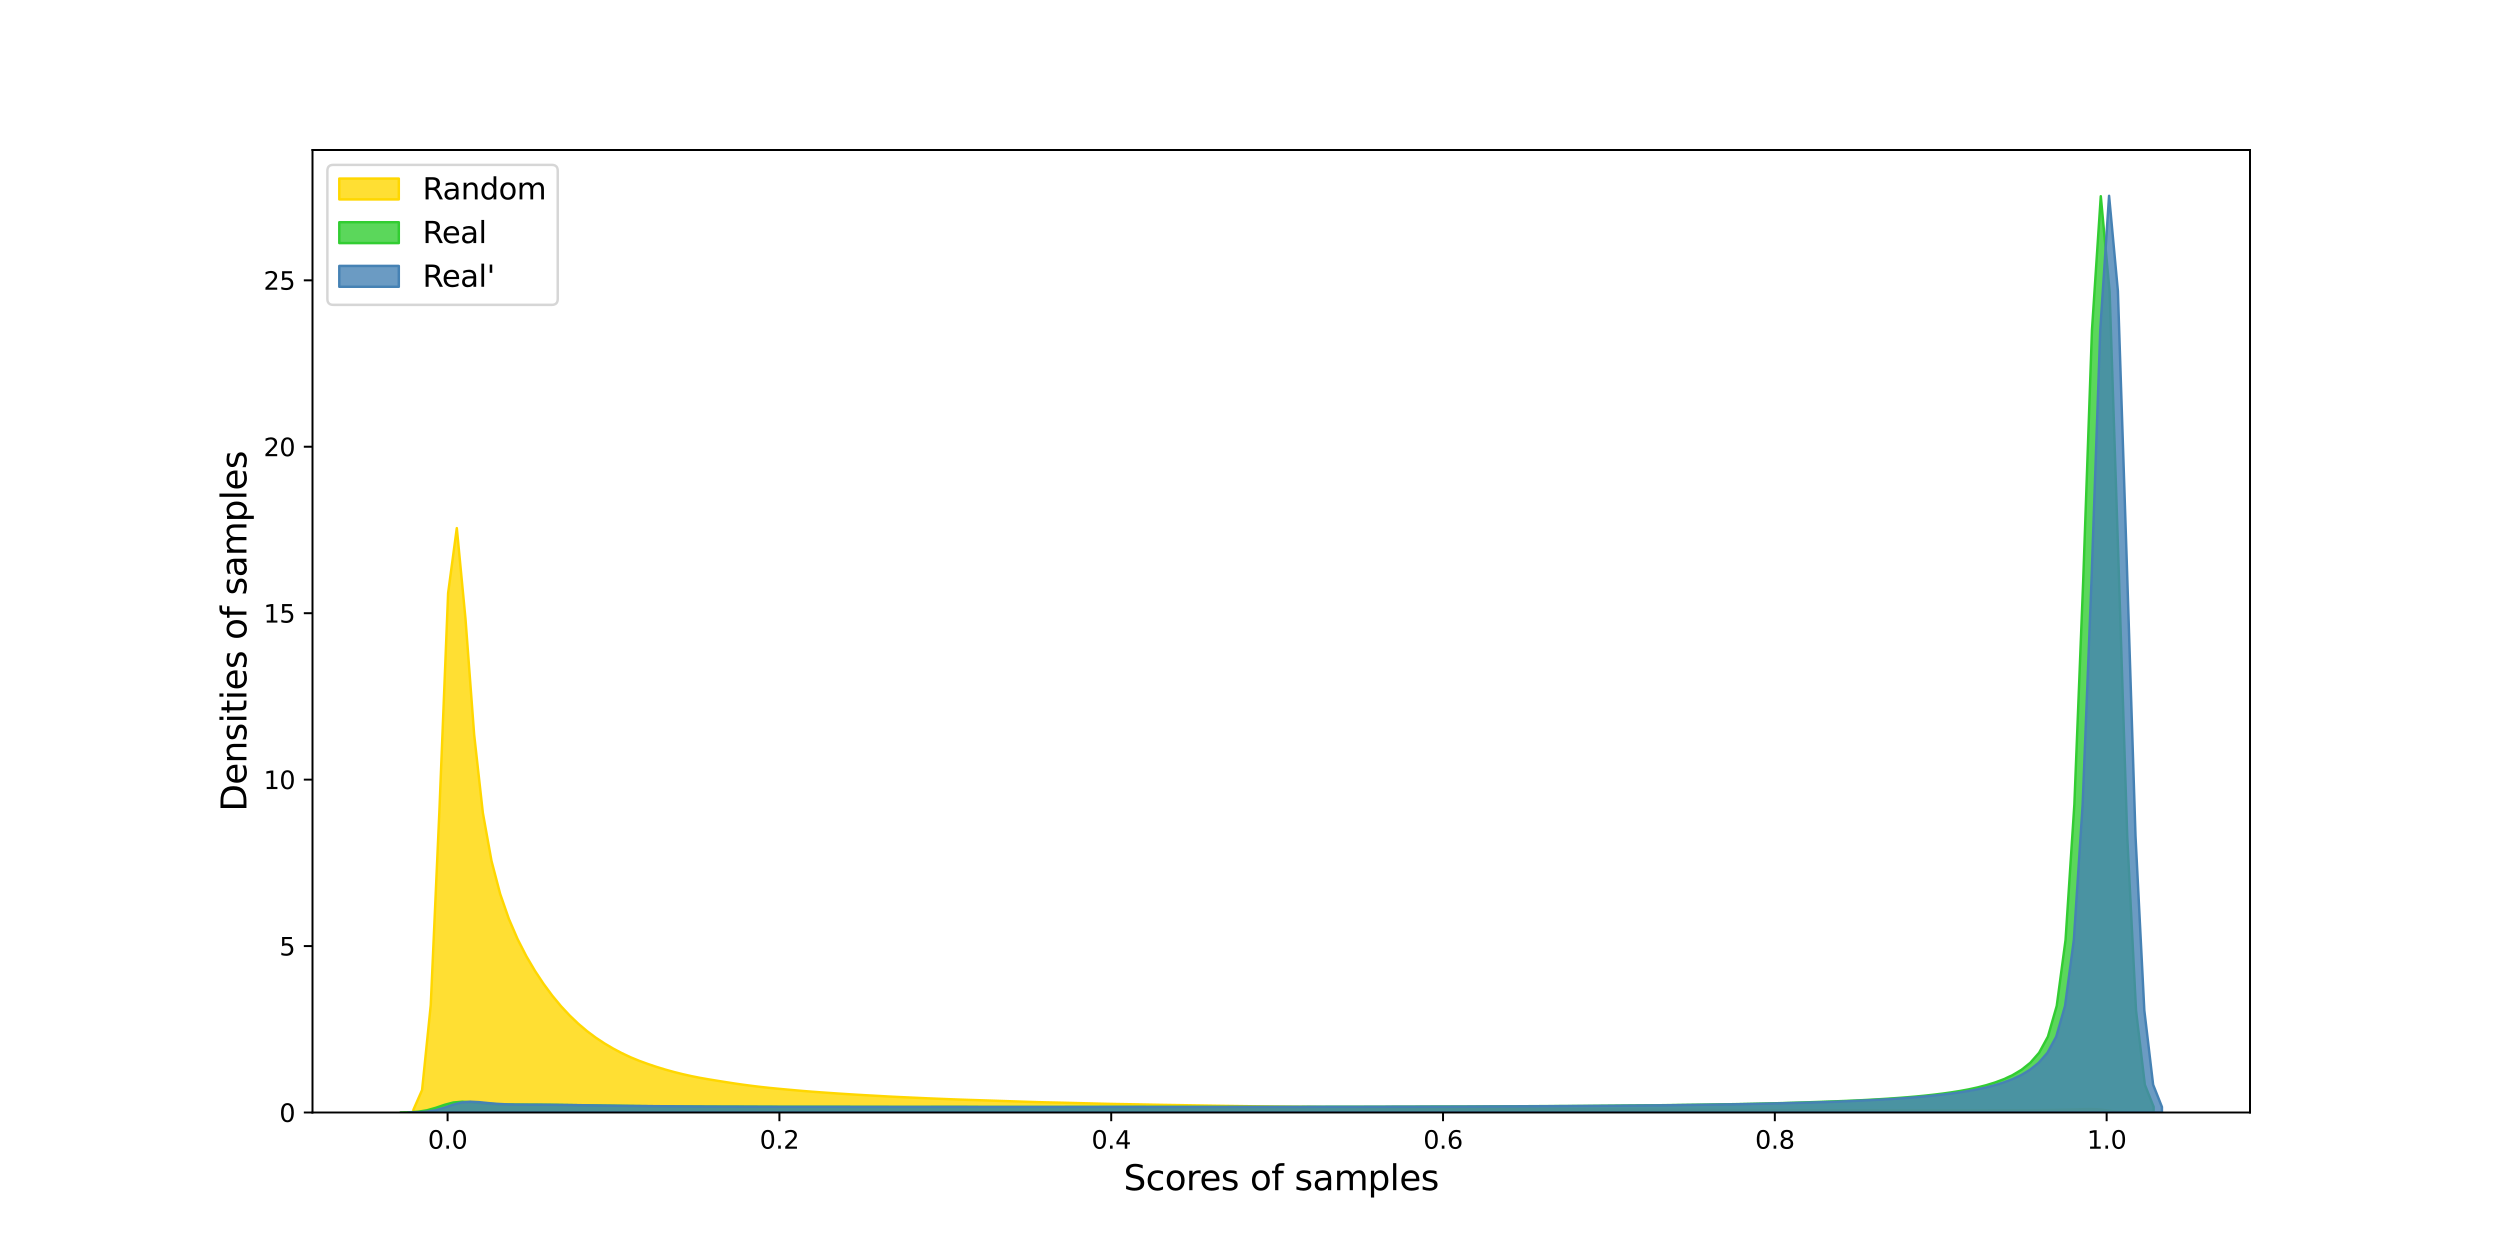 <?xml version="1.0" encoding="utf-8" standalone="no"?>
<!DOCTYPE svg PUBLIC "-//W3C//DTD SVG 1.1//EN"
  "http://www.w3.org/Graphics/SVG/1.1/DTD/svg11.dtd">
<svg xmlns:xlink="http://www.w3.org/1999/xlink" width="1008pt" height="504pt" viewBox="0 0 1008 504" xmlns="http://www.w3.org/2000/svg" version="1.1">
 <defs>
  <style type="text/css">*{stroke-linejoin: round; stroke-linecap: butt}</style>
 </defs>
 <g id="figure_1">
  <g id="patch_1">
   <path d="M 0 504 
L 1008 504 
L 1008 0 
L 0 0 
z
" style="fill: #ffffff"/>
  </g>
  <g id="axes_1">
   <g id="patch_2">
    <path d="M 126 448.56 
L 907.2 448.56 
L 907.2 60.48 
L 126 60.48 
z
" style="fill: #ffffff"/>
   </g>
   <g id="PolyCollection_1">
    <defs>
     <path id="mc12eb95b9c" d="M 166.685 -56.532 
L 166.685 -55.44 
L 170.185 -55.44 
L 173.684 -55.44 
L 177.184 -55.44 
L 180.683 -55.44 
L 184.183 -55.44 
L 187.683 -55.44 
L 191.182 -55.44 
L 194.682 -55.44 
L 198.181 -55.44 
L 201.681 -55.44 
L 205.181 -55.44 
L 208.68 -55.44 
L 212.18 -55.44 
L 215.679 -55.44 
L 219.179 -55.44 
L 222.679 -55.44 
L 226.178 -55.44 
L 229.678 -55.44 
L 233.177 -55.44 
L 236.677 -55.44 
L 240.177 -55.44 
L 243.676 -55.44 
L 247.176 -55.44 
L 250.675 -55.44 
L 254.175 -55.44 
L 257.674 -55.44 
L 261.174 -55.44 
L 264.674 -55.44 
L 268.173 -55.44 
L 271.673 -55.44 
L 275.172 -55.44 
L 278.672 -55.44 
L 282.172 -55.44 
L 285.671 -55.44 
L 289.171 -55.44 
L 292.67 -55.44 
L 296.17 -55.44 
L 299.67 -55.44 
L 303.169 -55.44 
L 306.669 -55.44 
L 310.168 -55.44 
L 313.668 -55.44 
L 317.168 -55.44 
L 320.667 -55.44 
L 324.167 -55.44 
L 327.666 -55.44 
L 331.166 -55.44 
L 334.665 -55.44 
L 338.165 -55.44 
L 341.665 -55.44 
L 345.164 -55.44 
L 348.664 -55.44 
L 352.163 -55.44 
L 355.663 -55.44 
L 359.163 -55.44 
L 362.662 -55.44 
L 366.162 -55.44 
L 369.661 -55.44 
L 373.161 -55.44 
L 376.661 -55.44 
L 380.16 -55.44 
L 383.66 -55.44 
L 387.159 -55.44 
L 390.659 -55.44 
L 394.159 -55.44 
L 397.658 -55.44 
L 401.158 -55.44 
L 404.657 -55.44 
L 408.157 -55.44 
L 411.656 -55.44 
L 415.156 -55.44 
L 418.656 -55.44 
L 422.155 -55.44 
L 425.655 -55.44 
L 429.154 -55.44 
L 432.654 -55.44 
L 436.154 -55.44 
L 439.653 -55.44 
L 443.153 -55.44 
L 446.652 -55.44 
L 450.152 -55.44 
L 453.652 -55.44 
L 457.151 -55.44 
L 460.651 -55.44 
L 464.15 -55.44 
L 467.65 -55.44 
L 471.15 -55.44 
L 474.649 -55.44 
L 478.149 -55.44 
L 481.648 -55.44 
L 485.148 -55.44 
L 488.647 -55.44 
L 492.147 -55.44 
L 495.647 -55.44 
L 499.146 -55.44 
L 502.646 -55.44 
L 506.145 -55.44 
L 509.645 -55.44 
L 513.145 -55.44 
L 516.644 -55.44 
L 520.144 -55.44 
L 523.643 -55.44 
L 527.143 -55.44 
L 530.643 -55.44 
L 534.142 -55.44 
L 537.642 -55.44 
L 541.141 -55.44 
L 544.641 -55.44 
L 548.141 -55.44 
L 551.64 -55.44 
L 555.14 -55.44 
L 558.639 -55.44 
L 562.139 -55.44 
L 565.638 -55.44 
L 569.138 -55.44 
L 572.638 -55.44 
L 576.137 -55.44 
L 579.637 -55.44 
L 583.136 -55.44 
L 586.636 -55.44 
L 590.136 -55.44 
L 593.635 -55.44 
L 597.135 -55.44 
L 600.634 -55.44 
L 604.134 -55.44 
L 607.634 -55.44 
L 611.133 -55.44 
L 614.633 -55.44 
L 618.132 -55.44 
L 621.632 -55.44 
L 625.132 -55.44 
L 628.631 -55.44 
L 632.131 -55.44 
L 635.63 -55.44 
L 639.13 -55.44 
L 642.629 -55.44 
L 646.129 -55.44 
L 649.629 -55.44 
L 653.128 -55.44 
L 656.628 -55.44 
L 660.127 -55.44 
L 663.627 -55.44 
L 667.127 -55.44 
L 670.626 -55.44 
L 674.126 -55.44 
L 677.625 -55.44 
L 681.125 -55.44 
L 684.625 -55.44 
L 688.124 -55.44 
L 691.624 -55.44 
L 695.123 -55.44 
L 698.623 -55.44 
L 702.123 -55.44 
L 705.622 -55.44 
L 709.122 -55.44 
L 712.621 -55.44 
L 716.121 -55.44 
L 719.62 -55.44 
L 723.12 -55.44 
L 726.62 -55.44 
L 730.119 -55.44 
L 733.619 -55.44 
L 737.118 -55.44 
L 740.618 -55.44 
L 744.118 -55.44 
L 747.617 -55.44 
L 751.117 -55.44 
L 754.616 -55.44 
L 758.116 -55.44 
L 761.616 -55.44 
L 765.115 -55.44 
L 768.615 -55.44 
L 772.114 -55.44 
L 775.614 -55.44 
L 779.114 -55.44 
L 782.613 -55.44 
L 786.113 -55.44 
L 789.612 -55.44 
L 793.112 -55.44 
L 796.611 -55.44 
L 800.111 -55.44 
L 803.611 -55.44 
L 807.11 -55.44 
L 810.61 -55.44 
L 814.109 -55.44 
L 817.609 -55.44 
L 821.109 -55.44 
L 824.608 -55.44 
L 828.108 -55.44 
L 831.607 -55.44 
L 835.107 -55.44 
L 838.607 -55.44 
L 842.106 -55.44 
L 845.606 -55.44 
L 849.105 -55.44 
L 852.605 -55.44 
L 856.105 -55.44 
L 859.604 -55.44 
L 863.104 -55.44 
L 863.104 -55.442 
L 863.104 -55.442 
L 859.604 -55.463 
L 856.105 -55.571 
L 852.605 -55.881 
L 849.105 -56.372 
L 845.606 -56.767 
L 842.106 -56.859 
L 838.607 -56.753 
L 835.107 -56.62 
L 831.607 -56.525 
L 828.108 -56.464 
L 824.608 -56.427 
L 821.109 -56.403 
L 817.609 -56.382 
L 814.109 -56.365 
L 810.61 -56.354 
L 807.11 -56.347 
L 803.611 -56.341 
L 800.111 -56.336 
L 796.611 -56.332 
L 793.112 -56.328 
L 789.612 -56.323 
L 786.113 -56.316 
L 782.613 -56.31 
L 779.114 -56.309 
L 775.614 -56.312 
L 772.114 -56.316 
L 768.615 -56.321 
L 765.115 -56.327 
L 761.616 -56.333 
L 758.116 -56.338 
L 754.616 -56.342 
L 751.117 -56.344 
L 747.617 -56.347 
L 744.118 -56.35 
L 740.618 -56.353 
L 737.118 -56.356 
L 733.619 -56.361 
L 730.119 -56.369 
L 726.62 -56.379 
L 723.12 -56.392 
L 719.62 -56.401 
L 716.121 -56.405 
L 712.621 -56.408 
L 709.122 -56.418 
L 705.622 -56.43 
L 702.123 -56.441 
L 698.623 -56.448 
L 695.123 -56.457 
L 691.624 -56.472 
L 688.124 -56.489 
L 684.625 -56.507 
L 681.125 -56.522 
L 677.625 -56.538 
L 674.126 -56.555 
L 670.626 -56.571 
L 667.127 -56.585 
L 663.627 -56.599 
L 660.127 -56.614 
L 656.628 -56.63 
L 653.128 -56.648 
L 649.629 -56.672 
L 646.129 -56.7 
L 642.629 -56.725 
L 639.13 -56.742 
L 635.63 -56.752 
L 632.131 -56.762 
L 628.631 -56.775 
L 625.132 -56.796 
L 621.632 -56.822 
L 618.132 -56.849 
L 614.633 -56.872 
L 611.133 -56.89 
L 607.634 -56.911 
L 604.134 -56.938 
L 600.634 -56.968 
L 597.135 -57 
L 593.635 -57.032 
L 590.136 -57.06 
L 586.636 -57.086 
L 583.136 -57.111 
L 579.637 -57.138 
L 576.137 -57.167 
L 572.638 -57.199 
L 569.138 -57.232 
L 565.638 -57.261 
L 562.139 -57.29 
L 558.639 -57.32 
L 555.14 -57.354 
L 551.64 -57.392 
L 548.141 -57.43 
L 544.641 -57.467 
L 541.141 -57.503 
L 537.642 -57.541 
L 534.142 -57.583 
L 530.643 -57.629 
L 527.143 -57.672 
L 523.643 -57.709 
L 520.144 -57.743 
L 516.644 -57.779 
L 513.145 -57.821 
L 509.645 -57.872 
L 506.145 -57.929 
L 502.646 -57.985 
L 499.146 -58.036 
L 495.647 -58.084 
L 492.147 -58.137 
L 488.647 -58.193 
L 485.148 -58.25 
L 481.648 -58.308 
L 478.149 -58.368 
L 474.649 -58.426 
L 471.15 -58.48 
L 467.65 -58.538 
L 464.15 -58.605 
L 460.651 -58.677 
L 457.151 -58.743 
L 453.652 -58.802 
L 450.152 -58.862 
L 446.652 -58.934 
L 443.153 -59.017 
L 439.653 -59.106 
L 436.154 -59.193 
L 432.654 -59.282 
L 429.154 -59.37 
L 425.655 -59.451 
L 422.155 -59.529 
L 418.656 -59.616 
L 415.156 -59.722 
L 411.656 -59.837 
L 408.157 -59.951 
L 404.657 -60.065 
L 401.158 -60.182 
L 397.658 -60.298 
L 394.159 -60.41 
L 390.659 -60.52 
L 387.159 -60.639 
L 383.66 -60.772 
L 380.16 -60.91 
L 376.661 -61.05 
L 373.161 -61.198 
L 369.661 -61.356 
L 366.162 -61.515 
L 362.662 -61.672 
L 359.163 -61.844 
L 355.663 -62.038 
L 352.163 -62.233 
L 348.664 -62.425 
L 345.164 -62.628 
L 341.665 -62.845 
L 338.165 -63.072 
L 334.665 -63.311 
L 331.166 -63.556 
L 327.666 -63.81 
L 324.167 -64.088 
L 320.667 -64.392 
L 317.168 -64.709 
L 313.668 -65.032 
L 310.168 -65.374 
L 306.669 -65.754 
L 303.169 -66.178 
L 299.67 -66.64 
L 296.17 -67.143 
L 292.67 -67.686 
L 289.171 -68.247 
L 285.671 -68.817 
L 282.172 -69.429 
L 278.672 -70.126 
L 275.172 -70.918 
L 271.673 -71.793 
L 268.173 -72.763 
L 264.674 -73.841 
L 261.174 -75.016 
L 257.674 -76.297 
L 254.175 -77.743 
L 250.675 -79.396 
L 247.176 -81.252 
L 243.676 -83.32 
L 240.177 -85.637 
L 236.677 -88.256 
L 233.177 -91.222 
L 229.678 -94.563 
L 226.178 -98.322 
L 222.679 -102.548 
L 219.179 -107.282 
L 215.679 -112.572 
L 212.18 -118.528 
L 208.68 -125.372 
L 205.181 -133.478 
L 201.681 -143.523 
L 198.181 -156.835 
L 194.682 -176.268 
L 191.182 -207.743 
L 187.683 -254.472 
L 184.183 -291.059 
L 180.683 -264.856 
L 177.184 -177.455 
L 173.684 -98.783 
L 170.185 -64.495 
L 166.685 -56.532 
z
" style="stroke: #ffd700"/>
    </defs>
    <g clip-path="url(#p6ab2b382b1)">
     <use xlink:href="#mc12eb95b9c" x="0" y="504" style="fill: #ffd700; fill-opacity: 0.8; stroke: #ffd700"/>
    </g>
   </g>
   <g id="PolyCollection_2">
    <defs>
     <path id="m457f9a0575" d="M 161.509 -55.456 
L 161.509 -55.44 
L 165.061 -55.44 
L 168.613 -55.44 
L 172.165 -55.44 
L 175.717 -55.44 
L 179.269 -55.44 
L 182.821 -55.44 
L 186.373 -55.44 
L 189.925 -55.44 
L 193.477 -55.44 
L 197.029 -55.44 
L 200.581 -55.44 
L 204.133 -55.44 
L 207.685 -55.44 
L 211.237 -55.44 
L 214.789 -55.44 
L 218.341 -55.44 
L 221.893 -55.44 
L 225.445 -55.44 
L 228.997 -55.44 
L 232.549 -55.44 
L 236.1 -55.44 
L 239.652 -55.44 
L 243.204 -55.44 
L 246.756 -55.44 
L 250.308 -55.44 
L 253.86 -55.44 
L 257.412 -55.44 
L 260.964 -55.44 
L 264.516 -55.44 
L 268.068 -55.44 
L 271.62 -55.44 
L 275.172 -55.44 
L 278.724 -55.44 
L 282.276 -55.44 
L 285.828 -55.44 
L 289.38 -55.44 
L 292.932 -55.44 
L 296.484 -55.44 
L 300.036 -55.44 
L 303.588 -55.44 
L 307.14 -55.44 
L 310.692 -55.44 
L 314.244 -55.44 
L 317.796 -55.44 
L 321.348 -55.44 
L 324.9 -55.44 
L 328.452 -55.44 
L 332.004 -55.44 
L 335.556 -55.44 
L 339.108 -55.44 
L 342.66 -55.44 
L 346.212 -55.44 
L 349.764 -55.44 
L 353.316 -55.44 
L 356.867 -55.44 
L 360.419 -55.44 
L 363.971 -55.44 
L 367.523 -55.44 
L 371.075 -55.44 
L 374.627 -55.44 
L 378.179 -55.44 
L 381.731 -55.44 
L 385.283 -55.44 
L 388.835 -55.44 
L 392.387 -55.44 
L 395.939 -55.44 
L 399.491 -55.44 
L 403.043 -55.44 
L 406.595 -55.44 
L 410.147 -55.44 
L 413.699 -55.44 
L 417.251 -55.44 
L 420.803 -55.44 
L 424.355 -55.44 
L 427.907 -55.44 
L 431.459 -55.44 
L 435.011 -55.44 
L 438.563 -55.44 
L 442.115 -55.44 
L 445.667 -55.44 
L 449.219 -55.44 
L 452.771 -55.44 
L 456.323 -55.44 
L 459.875 -55.44 
L 463.427 -55.44 
L 466.979 -55.44 
L 470.531 -55.44 
L 474.083 -55.44 
L 477.634 -55.44 
L 481.186 -55.44 
L 484.738 -55.44 
L 488.29 -55.44 
L 491.842 -55.44 
L 495.394 -55.44 
L 498.946 -55.44 
L 502.498 -55.44 
L 506.05 -55.44 
L 509.602 -55.44 
L 513.154 -55.44 
L 516.706 -55.44 
L 520.258 -55.44 
L 523.81 -55.44 
L 527.362 -55.44 
L 530.914 -55.44 
L 534.466 -55.44 
L 538.018 -55.44 
L 541.57 -55.44 
L 545.122 -55.44 
L 548.674 -55.44 
L 552.226 -55.44 
L 555.778 -55.44 
L 559.33 -55.44 
L 562.882 -55.44 
L 566.434 -55.44 
L 569.986 -55.44 
L 573.538 -55.44 
L 577.09 -55.44 
L 580.642 -55.44 
L 584.194 -55.44 
L 587.746 -55.44 
L 591.298 -55.44 
L 594.85 -55.44 
L 598.401 -55.44 
L 601.953 -55.44 
L 605.505 -55.44 
L 609.057 -55.44 
L 612.609 -55.44 
L 616.161 -55.44 
L 619.713 -55.44 
L 623.265 -55.44 
L 626.817 -55.44 
L 630.369 -55.44 
L 633.921 -55.44 
L 637.473 -55.44 
L 641.025 -55.44 
L 644.577 -55.44 
L 648.129 -55.44 
L 651.681 -55.44 
L 655.233 -55.44 
L 658.785 -55.44 
L 662.337 -55.44 
L 665.889 -55.44 
L 669.441 -55.44 
L 672.993 -55.44 
L 676.545 -55.44 
L 680.097 -55.44 
L 683.649 -55.44 
L 687.201 -55.44 
L 690.753 -55.44 
L 694.305 -55.44 
L 697.857 -55.44 
L 701.409 -55.44 
L 704.961 -55.44 
L 708.513 -55.44 
L 712.065 -55.44 
L 715.617 -55.44 
L 719.168 -55.44 
L 722.72 -55.44 
L 726.272 -55.44 
L 729.824 -55.44 
L 733.376 -55.44 
L 736.928 -55.44 
L 740.48 -55.44 
L 744.032 -55.44 
L 747.584 -55.44 
L 751.136 -55.44 
L 754.688 -55.44 
L 758.24 -55.44 
L 761.792 -55.44 
L 765.344 -55.44 
L 768.896 -55.44 
L 772.448 -55.44 
L 776 -55.44 
L 779.552 -55.44 
L 783.104 -55.44 
L 786.656 -55.44 
L 790.208 -55.44 
L 793.76 -55.44 
L 797.312 -55.44 
L 800.864 -55.44 
L 804.416 -55.44 
L 807.968 -55.44 
L 811.52 -55.44 
L 815.072 -55.44 
L 818.624 -55.44 
L 822.176 -55.44 
L 825.728 -55.44 
L 829.28 -55.44 
L 832.832 -55.44 
L 836.384 -55.44 
L 839.935 -55.44 
L 843.487 -55.44 
L 847.039 -55.44 
L 850.591 -55.44 
L 854.143 -55.44 
L 857.695 -55.44 
L 861.247 -55.44 
L 864.799 -55.44 
L 868.351 -55.44 
L 868.351 -57.676 
L 868.351 -57.676 
L 864.799 -66.626 
L 861.247 -96.557 
L 857.695 -166.733 
L 854.143 -278.06 
L 850.591 -386.416 
L 847.039 -424.879 
L 843.487 -370.95 
L 839.935 -269.466 
L 836.384 -179.556 
L 832.832 -125.021 
L 829.28 -98.429 
L 825.728 -86.041 
L 822.176 -79.535 
L 818.624 -75.488 
L 815.072 -72.654 
L 811.52 -70.534 
L 807.968 -68.879 
L 804.416 -67.547 
L 800.864 -66.451 
L 797.312 -65.535 
L 793.76 -64.762 
L 790.208 -64.106 
L 786.656 -63.541 
L 783.104 -63.047 
L 779.552 -62.61 
L 776 -62.221 
L 772.448 -61.877 
L 768.896 -61.572 
L 765.344 -61.299 
L 761.792 -61.05 
L 758.24 -60.822 
L 754.688 -60.612 
L 751.136 -60.422 
L 747.584 -60.253 
L 744.032 -60.099 
L 740.48 -59.959 
L 736.928 -59.829 
L 733.376 -59.705 
L 729.824 -59.583 
L 726.272 -59.465 
L 722.72 -59.353 
L 719.168 -59.249 
L 715.617 -59.154 
L 712.065 -59.065 
L 708.513 -58.982 
L 704.961 -58.905 
L 701.409 -58.837 
L 697.857 -58.776 
L 694.305 -58.718 
L 690.753 -58.66 
L 687.201 -58.607 
L 683.649 -58.56 
L 680.097 -58.517 
L 676.545 -58.471 
L 672.993 -58.421 
L 669.441 -58.372 
L 665.889 -58.33 
L 662.337 -58.297 
L 658.785 -58.268 
L 655.233 -58.237 
L 651.681 -58.201 
L 648.129 -58.164 
L 644.577 -58.13 
L 641.025 -58.102 
L 637.473 -58.079 
L 633.921 -58.06 
L 630.369 -58.045 
L 626.817 -58.032 
L 623.265 -58.019 
L 619.713 -58.001 
L 616.161 -57.978 
L 612.609 -57.953 
L 609.057 -57.928 
L 605.505 -57.903 
L 601.953 -57.879 
L 598.401 -57.857 
L 594.85 -57.843 
L 591.298 -57.838 
L 587.746 -57.84 
L 584.194 -57.84 
L 580.642 -57.833 
L 577.09 -57.819 
L 573.538 -57.802 
L 569.986 -57.787 
L 566.434 -57.776 
L 562.882 -57.768 
L 559.33 -57.759 
L 555.778 -57.753 
L 552.226 -57.75 
L 548.674 -57.75 
L 545.122 -57.751 
L 541.57 -57.75 
L 538.018 -57.745 
L 534.466 -57.737 
L 530.914 -57.727 
L 527.362 -57.716 
L 523.81 -57.706 
L 520.258 -57.699 
L 516.706 -57.697 
L 513.154 -57.7 
L 509.602 -57.703 
L 506.05 -57.705 
L 502.498 -57.703 
L 498.946 -57.698 
L 495.394 -57.695 
L 491.842 -57.694 
L 488.29 -57.696 
L 484.738 -57.698 
L 481.186 -57.697 
L 477.634 -57.695 
L 474.083 -57.693 
L 470.531 -57.691 
L 466.979 -57.691 
L 463.427 -57.692 
L 459.875 -57.693 
L 456.323 -57.693 
L 452.771 -57.691 
L 449.219 -57.688 
L 445.667 -57.686 
L 442.115 -57.686 
L 438.563 -57.687 
L 435.011 -57.687 
L 431.459 -57.685 
L 427.907 -57.681 
L 424.355 -57.678 
L 420.803 -57.676 
L 417.251 -57.676 
L 413.699 -57.678 
L 410.147 -57.679 
L 406.595 -57.679 
L 403.043 -57.677 
L 399.491 -57.677 
L 395.939 -57.68 
L 392.387 -57.686 
L 388.835 -57.693 
L 385.283 -57.696 
L 381.731 -57.693 
L 378.179 -57.687 
L 374.627 -57.681 
L 371.075 -57.678 
L 367.523 -57.677 
L 363.971 -57.677 
L 360.419 -57.68 
L 356.867 -57.684 
L 353.316 -57.69 
L 349.764 -57.697 
L 346.212 -57.704 
L 342.66 -57.71 
L 339.108 -57.713 
L 335.556 -57.715 
L 332.004 -57.715 
L 328.452 -57.715 
L 324.9 -57.715 
L 321.348 -57.718 
L 317.796 -57.723 
L 314.244 -57.73 
L 310.692 -57.738 
L 307.14 -57.745 
L 303.588 -57.753 
L 300.036 -57.763 
L 296.484 -57.773 
L 292.932 -57.783 
L 289.38 -57.793 
L 285.828 -57.805 
L 282.276 -57.82 
L 278.724 -57.839 
L 275.172 -57.862 
L 271.62 -57.888 
L 268.068 -57.917 
L 264.516 -57.948 
L 260.964 -57.981 
L 257.412 -58.018 
L 253.86 -58.06 
L 250.308 -58.106 
L 246.756 -58.156 
L 243.204 -58.21 
L 239.652 -58.266 
L 236.1 -58.324 
L 232.549 -58.382 
L 228.997 -58.438 
L 225.445 -58.488 
L 221.893 -58.53 
L 218.341 -58.561 
L 214.789 -58.582 
L 211.237 -58.597 
L 207.685 -58.616 
L 204.133 -58.654 
L 200.581 -58.739 
L 197.029 -58.916 
L 193.477 -59.218 
L 189.925 -59.589 
L 186.373 -59.789 
L 182.821 -59.477 
L 179.269 -58.548 
L 175.717 -57.336 
L 172.165 -56.33 
L 168.613 -55.756 
L 165.061 -55.524 
L 161.509 -55.456 
z
" style="stroke: #32cd32"/>
    </defs>
    <g clip-path="url(#p6ab2b382b1)">
     <use xlink:href="#m457f9a0575" x="0" y="504" style="fill: #32cd32; fill-opacity: 0.8; stroke: #32cd32"/>
    </g>
   </g>
   <g id="PolyCollection_3">
    <defs>
     <path id="m63fa3c1fb9" d="M 164.856 -55.456 
L 164.856 -55.44 
L 168.408 -55.44 
L 171.959 -55.44 
L 175.511 -55.44 
L 179.063 -55.44 
L 182.615 -55.44 
L 186.167 -55.44 
L 189.719 -55.44 
L 193.271 -55.44 
L 196.823 -55.44 
L 200.375 -55.44 
L 203.927 -55.44 
L 207.479 -55.44 
L 211.031 -55.44 
L 214.583 -55.44 
L 218.135 -55.44 
L 221.687 -55.44 
L 225.238 -55.44 
L 228.79 -55.44 
L 232.342 -55.44 
L 235.894 -55.44 
L 239.446 -55.44 
L 242.998 -55.44 
L 246.55 -55.44 
L 250.102 -55.44 
L 253.654 -55.44 
L 257.206 -55.44 
L 260.758 -55.44 
L 264.31 -55.44 
L 267.862 -55.44 
L 271.414 -55.44 
L 274.966 -55.44 
L 278.518 -55.44 
L 282.069 -55.44 
L 285.621 -55.44 
L 289.173 -55.44 
L 292.725 -55.44 
L 296.277 -55.44 
L 299.829 -55.44 
L 303.381 -55.44 
L 306.933 -55.44 
L 310.485 -55.44 
L 314.037 -55.44 
L 317.589 -55.44 
L 321.141 -55.44 
L 324.693 -55.44 
L 328.245 -55.44 
L 331.797 -55.44 
L 335.349 -55.44 
L 338.9 -55.44 
L 342.452 -55.44 
L 346.004 -55.44 
L 349.556 -55.44 
L 353.108 -55.44 
L 356.66 -55.44 
L 360.212 -55.44 
L 363.764 -55.44 
L 367.316 -55.44 
L 370.868 -55.44 
L 374.42 -55.44 
L 377.972 -55.44 
L 381.524 -55.44 
L 385.076 -55.44 
L 388.628 -55.44 
L 392.18 -55.44 
L 395.731 -55.44 
L 399.283 -55.44 
L 402.835 -55.44 
L 406.387 -55.44 
L 409.939 -55.44 
L 413.491 -55.44 
L 417.043 -55.44 
L 420.595 -55.44 
L 424.147 -55.44 
L 427.699 -55.44 
L 431.251 -55.44 
L 434.803 -55.44 
L 438.355 -55.44 
L 441.907 -55.44 
L 445.459 -55.44 
L 449.01 -55.44 
L 452.562 -55.44 
L 456.114 -55.44 
L 459.666 -55.44 
L 463.218 -55.44 
L 466.77 -55.44 
L 470.322 -55.44 
L 473.874 -55.44 
L 477.426 -55.44 
L 480.978 -55.44 
L 484.53 -55.44 
L 488.082 -55.44 
L 491.634 -55.44 
L 495.186 -55.44 
L 498.738 -55.44 
L 502.29 -55.44 
L 505.841 -55.44 
L 509.393 -55.44 
L 512.945 -55.44 
L 516.497 -55.44 
L 520.049 -55.44 
L 523.601 -55.44 
L 527.153 -55.44 
L 530.705 -55.44 
L 534.257 -55.44 
L 537.809 -55.44 
L 541.361 -55.44 
L 544.913 -55.44 
L 548.465 -55.44 
L 552.017 -55.44 
L 555.569 -55.44 
L 559.121 -55.44 
L 562.672 -55.44 
L 566.224 -55.44 
L 569.776 -55.44 
L 573.328 -55.44 
L 576.88 -55.44 
L 580.432 -55.44 
L 583.984 -55.44 
L 587.536 -55.44 
L 591.088 -55.44 
L 594.64 -55.44 
L 598.192 -55.44 
L 601.744 -55.44 
L 605.296 -55.44 
L 608.848 -55.44 
L 612.4 -55.44 
L 615.951 -55.44 
L 619.503 -55.44 
L 623.055 -55.44 
L 626.607 -55.44 
L 630.159 -55.44 
L 633.711 -55.44 
L 637.263 -55.44 
L 640.815 -55.44 
L 644.367 -55.44 
L 647.919 -55.44 
L 651.471 -55.44 
L 655.023 -55.44 
L 658.575 -55.44 
L 662.127 -55.44 
L 665.679 -55.44 
L 669.231 -55.44 
L 672.782 -55.44 
L 676.334 -55.44 
L 679.886 -55.44 
L 683.438 -55.44 
L 686.99 -55.44 
L 690.542 -55.44 
L 694.094 -55.44 
L 697.646 -55.44 
L 701.198 -55.44 
L 704.75 -55.44 
L 708.302 -55.44 
L 711.854 -55.44 
L 715.406 -55.44 
L 718.958 -55.44 
L 722.51 -55.44 
L 726.062 -55.44 
L 729.613 -55.44 
L 733.165 -55.44 
L 736.717 -55.44 
L 740.269 -55.44 
L 743.821 -55.44 
L 747.373 -55.44 
L 750.925 -55.44 
L 754.477 -55.44 
L 758.029 -55.44 
L 761.581 -55.44 
L 765.133 -55.44 
L 768.685 -55.44 
L 772.237 -55.44 
L 775.789 -55.44 
L 779.341 -55.44 
L 782.893 -55.44 
L 786.444 -55.44 
L 789.996 -55.44 
L 793.548 -55.44 
L 797.1 -55.44 
L 800.652 -55.44 
L 804.204 -55.44 
L 807.756 -55.44 
L 811.308 -55.44 
L 814.86 -55.44 
L 818.412 -55.44 
L 821.964 -55.44 
L 825.516 -55.44 
L 829.068 -55.44 
L 832.62 -55.44 
L 836.172 -55.44 
L 839.723 -55.44 
L 843.275 -55.44 
L 846.827 -55.44 
L 850.379 -55.44 
L 853.931 -55.44 
L 857.483 -55.44 
L 861.035 -55.44 
L 864.587 -55.44 
L 868.139 -55.44 
L 871.691 -55.44 
L 871.691 -57.68 
L 871.691 -57.68 
L 868.139 -66.647 
L 864.587 -96.624 
L 861.035 -166.888 
L 857.483 -278.306 
L 853.931 -386.676 
L 850.379 -425.04 
L 846.827 -370.978 
L 843.275 -269.42 
L 839.723 -179.504 
L 836.172 -124.984 
L 832.62 -98.395 
L 829.068 -86.002 
L 825.516 -79.49 
L 821.964 -75.437 
L 818.412 -72.6 
L 814.86 -70.479 
L 811.308 -68.827 
L 807.756 -67.502 
L 804.204 -66.416 
L 800.652 -65.509 
L 797.1 -64.743 
L 793.548 -64.091 
L 789.996 -63.531 
L 786.444 -63.045 
L 782.893 -62.614 
L 779.341 -62.229 
L 775.789 -61.881 
L 772.237 -61.567 
L 768.685 -61.283 
L 765.133 -61.028 
L 761.581 -60.803 
L 758.029 -60.605 
L 754.477 -60.426 
L 750.925 -60.255 
L 747.373 -60.088 
L 743.821 -59.931 
L 740.269 -59.787 
L 736.717 -59.657 
L 733.165 -59.542 
L 729.613 -59.44 
L 726.062 -59.35 
L 722.51 -59.265 
L 718.958 -59.178 
L 715.406 -59.089 
L 711.854 -59.001 
L 708.302 -58.918 
L 704.75 -58.844 
L 701.198 -58.78 
L 697.646 -58.722 
L 694.094 -58.67 
L 690.542 -58.618 
L 686.99 -58.566 
L 683.438 -58.512 
L 679.886 -58.459 
L 676.334 -58.407 
L 672.782 -58.362 
L 669.231 -58.324 
L 665.679 -58.294 
L 662.127 -58.266 
L 658.575 -58.236 
L 655.023 -58.201 
L 651.471 -58.166 
L 647.919 -58.136 
L 644.367 -58.111 
L 640.815 -58.089 
L 637.263 -58.067 
L 633.711 -58.043 
L 630.159 -58.016 
L 626.607 -57.991 
L 623.055 -57.971 
L 619.503 -57.956 
L 615.951 -57.943 
L 612.4 -57.927 
L 608.848 -57.91 
L 605.296 -57.895 
L 601.744 -57.883 
L 598.192 -57.872 
L 594.64 -57.858 
L 591.088 -57.842 
L 587.536 -57.826 
L 583.984 -57.814 
L 580.432 -57.805 
L 576.88 -57.799 
L 573.328 -57.792 
L 569.776 -57.785 
L 566.224 -57.779 
L 562.672 -57.773 
L 559.121 -57.765 
L 555.569 -57.754 
L 552.017 -57.742 
L 548.465 -57.732 
L 544.913 -57.728 
L 541.361 -57.726 
L 537.809 -57.724 
L 534.257 -57.72 
L 530.705 -57.715 
L 527.153 -57.71 
L 523.601 -57.707 
L 520.049 -57.706 
L 516.497 -57.704 
L 512.945 -57.703 
L 509.393 -57.702 
L 505.841 -57.703 
L 502.29 -57.7 
L 498.738 -57.693 
L 495.186 -57.683 
L 491.634 -57.675 
L 488.082 -57.673 
L 484.53 -57.677 
L 480.978 -57.682 
L 477.426 -57.681 
L 473.874 -57.677 
L 470.322 -57.674 
L 466.77 -57.674 
L 463.218 -57.68 
L 459.666 -57.687 
L 456.114 -57.693 
L 452.562 -57.697 
L 449.01 -57.694 
L 445.459 -57.688 
L 441.907 -57.679 
L 438.355 -57.674 
L 434.803 -57.673 
L 431.251 -57.675 
L 427.699 -57.677 
L 424.147 -57.678 
L 420.595 -57.678 
L 417.043 -57.678 
L 413.491 -57.679 
L 409.939 -57.679 
L 406.387 -57.676 
L 402.835 -57.672 
L 399.283 -57.671 
L 395.731 -57.675 
L 392.18 -57.68 
L 388.628 -57.685 
L 385.076 -57.69 
L 381.524 -57.694 
L 377.972 -57.696 
L 374.42 -57.696 
L 370.868 -57.695 
L 367.316 -57.696 
L 363.764 -57.698 
L 360.212 -57.699 
L 356.66 -57.699 
L 353.108 -57.7 
L 349.556 -57.702 
L 346.004 -57.706 
L 342.452 -57.71 
L 338.9 -57.716 
L 335.349 -57.72 
L 331.797 -57.721 
L 328.245 -57.721 
L 324.693 -57.721 
L 321.141 -57.722 
L 317.589 -57.726 
L 314.037 -57.734 
L 310.485 -57.744 
L 306.933 -57.757 
L 303.381 -57.772 
L 299.829 -57.785 
L 296.277 -57.795 
L 292.725 -57.805 
L 289.173 -57.817 
L 285.621 -57.834 
L 282.069 -57.855 
L 278.518 -57.878 
L 274.966 -57.903 
L 271.414 -57.93 
L 267.862 -57.961 
L 264.31 -57.995 
L 260.758 -58.031 
L 257.206 -58.068 
L 253.654 -58.106 
L 250.102 -58.148 
L 246.55 -58.194 
L 242.998 -58.246 
L 239.446 -58.303 
L 235.894 -58.36 
L 232.342 -58.415 
L 228.79 -58.465 
L 225.238 -58.511 
L 221.687 -58.548 
L 218.135 -58.574 
L 214.583 -58.589 
L 211.031 -58.606 
L 207.479 -58.648 
L 203.927 -58.744 
L 200.375 -58.934 
L 196.823 -59.241 
L 193.271 -59.605 
L 189.719 -59.79 
L 186.167 -59.466 
L 182.615 -58.533 
L 179.063 -57.325 
L 175.511 -56.324 
L 171.959 -55.753 
L 168.408 -55.523 
L 164.856 -55.456 
z
" style="stroke: #4682b4"/>
    </defs>
    <g clip-path="url(#p6ab2b382b1)">
     <use xlink:href="#m63fa3c1fb9" x="0" y="504" style="fill: #4682b4; fill-opacity: 0.8; stroke: #4682b4"/>
    </g>
   </g>
   <g id="matplotlib.axis_1">
    <g id="xtick_1">
     <g id="line2d_1">
      <defs>
       <path id="md1933df5ad" d="M 0 0 
L 0 3.5 
" style="stroke: #000000; stroke-width: 0.8"/>
      </defs>
      <g>
       <use xlink:href="#md1933df5ad" x="180.47" y="448.56" style="stroke: #000000; stroke-width: 0.8"/>
      </g>
     </g>
     <g id="text_1">
      <!-- 0.0 -->
      <g transform="translate(172.519 463.158) scale(0.1 -0.1)">
       <defs>
        <path id="DejaVuSans-30" d="M 2034 4250 
Q 1547 4250 1301 3770 
Q 1056 3291 1056 2328 
Q 1056 1369 1301 889 
Q 1547 409 2034 409 
Q 2525 409 2770 889 
Q 3016 1369 3016 2328 
Q 3016 3291 2770 3770 
Q 2525 4250 2034 4250 
z
M 2034 4750 
Q 2819 4750 3233 4129 
Q 3647 3509 3647 2328 
Q 3647 1150 3233 529 
Q 2819 -91 2034 -91 
Q 1250 -91 836 529 
Q 422 1150 422 2328 
Q 422 3509 836 4129 
Q 1250 4750 2034 4750 
z
" transform="scale(0.016)"/>
        <path id="DejaVuSans-2e" d="M 684 794 
L 1344 794 
L 1344 0 
L 684 0 
L 684 794 
z
" transform="scale(0.016)"/>
       </defs>
       <use xlink:href="#DejaVuSans-30"/>
       <use xlink:href="#DejaVuSans-2e" x="63.623"/>
       <use xlink:href="#DejaVuSans-30" x="95.41"/>
      </g>
     </g>
    </g>
    <g id="xtick_2">
     <g id="line2d_2">
      <g>
       <use xlink:href="#md1933df5ad" x="314.256" y="448.56" style="stroke: #000000; stroke-width: 0.8"/>
      </g>
     </g>
     <g id="text_2">
      <!-- 0.2 -->
      <g transform="translate(306.305 463.158) scale(0.1 -0.1)">
       <defs>
        <path id="DejaVuSans-32" d="M 1228 531 
L 3431 531 
L 3431 0 
L 469 0 
L 469 531 
Q 828 903 1448 1529 
Q 2069 2156 2228 2338 
Q 2531 2678 2651 2914 
Q 2772 3150 2772 3378 
Q 2772 3750 2511 3984 
Q 2250 4219 1831 4219 
Q 1534 4219 1204 4116 
Q 875 4013 500 3803 
L 500 4441 
Q 881 4594 1212 4672 
Q 1544 4750 1819 4750 
Q 2544 4750 2975 4387 
Q 3406 4025 3406 3419 
Q 3406 3131 3298 2873 
Q 3191 2616 2906 2266 
Q 2828 2175 2409 1742 
Q 1991 1309 1228 531 
z
" transform="scale(0.016)"/>
       </defs>
       <use xlink:href="#DejaVuSans-30"/>
       <use xlink:href="#DejaVuSans-2e" x="63.623"/>
       <use xlink:href="#DejaVuSans-32" x="95.41"/>
      </g>
     </g>
    </g>
    <g id="xtick_3">
     <g id="line2d_3">
      <g>
       <use xlink:href="#md1933df5ad" x="448.042" y="448.56" style="stroke: #000000; stroke-width: 0.8"/>
      </g>
     </g>
     <g id="text_3">
      <!-- 0.4 -->
      <g transform="translate(440.091 463.158) scale(0.1 -0.1)">
       <defs>
        <path id="DejaVuSans-34" d="M 2419 4116 
L 825 1625 
L 2419 1625 
L 2419 4116 
z
M 2253 4666 
L 3047 4666 
L 3047 1625 
L 3713 1625 
L 3713 1100 
L 3047 1100 
L 3047 0 
L 2419 0 
L 2419 1100 
L 313 1100 
L 313 1709 
L 2253 4666 
z
" transform="scale(0.016)"/>
       </defs>
       <use xlink:href="#DejaVuSans-30"/>
       <use xlink:href="#DejaVuSans-2e" x="63.623"/>
       <use xlink:href="#DejaVuSans-34" x="95.41"/>
      </g>
     </g>
    </g>
    <g id="xtick_4">
     <g id="line2d_4">
      <g>
       <use xlink:href="#md1933df5ad" x="581.828" y="448.56" style="stroke: #000000; stroke-width: 0.8"/>
      </g>
     </g>
     <g id="text_4">
      <!-- 0.6 -->
      <g transform="translate(573.877 463.158) scale(0.1 -0.1)">
       <defs>
        <path id="DejaVuSans-36" d="M 2113 2584 
Q 1688 2584 1439 2293 
Q 1191 2003 1191 1497 
Q 1191 994 1439 701 
Q 1688 409 2113 409 
Q 2538 409 2786 701 
Q 3034 994 3034 1497 
Q 3034 2003 2786 2293 
Q 2538 2584 2113 2584 
z
M 3366 4563 
L 3366 3988 
Q 3128 4100 2886 4159 
Q 2644 4219 2406 4219 
Q 1781 4219 1451 3797 
Q 1122 3375 1075 2522 
Q 1259 2794 1537 2939 
Q 1816 3084 2150 3084 
Q 2853 3084 3261 2657 
Q 3669 2231 3669 1497 
Q 3669 778 3244 343 
Q 2819 -91 2113 -91 
Q 1303 -91 875 529 
Q 447 1150 447 2328 
Q 447 3434 972 4092 
Q 1497 4750 2381 4750 
Q 2619 4750 2861 4703 
Q 3103 4656 3366 4563 
z
" transform="scale(0.016)"/>
       </defs>
       <use xlink:href="#DejaVuSans-30"/>
       <use xlink:href="#DejaVuSans-2e" x="63.623"/>
       <use xlink:href="#DejaVuSans-36" x="95.41"/>
      </g>
     </g>
    </g>
    <g id="xtick_5">
     <g id="line2d_5">
      <g>
       <use xlink:href="#md1933df5ad" x="715.614" y="448.56" style="stroke: #000000; stroke-width: 0.8"/>
      </g>
     </g>
     <g id="text_5">
      <!-- 0.8 -->
      <g transform="translate(707.663 463.158) scale(0.1 -0.1)">
       <defs>
        <path id="DejaVuSans-38" d="M 2034 2216 
Q 1584 2216 1326 1975 
Q 1069 1734 1069 1313 
Q 1069 891 1326 650 
Q 1584 409 2034 409 
Q 2484 409 2743 651 
Q 3003 894 3003 1313 
Q 3003 1734 2745 1975 
Q 2488 2216 2034 2216 
z
M 1403 2484 
Q 997 2584 770 2862 
Q 544 3141 544 3541 
Q 544 4100 942 4425 
Q 1341 4750 2034 4750 
Q 2731 4750 3128 4425 
Q 3525 4100 3525 3541 
Q 3525 3141 3298 2862 
Q 3072 2584 2669 2484 
Q 3125 2378 3379 2068 
Q 3634 1759 3634 1313 
Q 3634 634 3220 271 
Q 2806 -91 2034 -91 
Q 1263 -91 848 271 
Q 434 634 434 1313 
Q 434 1759 690 2068 
Q 947 2378 1403 2484 
z
M 1172 3481 
Q 1172 3119 1398 2916 
Q 1625 2713 2034 2713 
Q 2441 2713 2670 2916 
Q 2900 3119 2900 3481 
Q 2900 3844 2670 4047 
Q 2441 4250 2034 4250 
Q 1625 4250 1398 4047 
Q 1172 3844 1172 3481 
z
" transform="scale(0.016)"/>
       </defs>
       <use xlink:href="#DejaVuSans-30"/>
       <use xlink:href="#DejaVuSans-2e" x="63.623"/>
       <use xlink:href="#DejaVuSans-38" x="95.41"/>
      </g>
     </g>
    </g>
    <g id="xtick_6">
     <g id="line2d_6">
      <g>
       <use xlink:href="#md1933df5ad" x="849.4" y="448.56" style="stroke: #000000; stroke-width: 0.8"/>
      </g>
     </g>
     <g id="text_6">
      <!-- 1.0 -->
      <g transform="translate(841.449 463.158) scale(0.1 -0.1)">
       <defs>
        <path id="DejaVuSans-31" d="M 794 531 
L 1825 531 
L 1825 4091 
L 703 3866 
L 703 4441 
L 1819 4666 
L 2450 4666 
L 2450 531 
L 3481 531 
L 3481 0 
L 794 0 
L 794 531 
z
" transform="scale(0.016)"/>
       </defs>
       <use xlink:href="#DejaVuSans-31"/>
       <use xlink:href="#DejaVuSans-2e" x="63.623"/>
       <use xlink:href="#DejaVuSans-30" x="95.41"/>
      </g>
     </g>
    </g>
    <g id="text_7">
     <!-- Scores of samples -->
     <g transform="translate(453.056 479.876) scale(0.14 -0.14)">
      <defs>
       <path id="DejaVuSans-53" d="M 3425 4513 
L 3425 3897 
Q 3066 4069 2747 4153 
Q 2428 4238 2131 4238 
Q 1616 4238 1336 4038 
Q 1056 3838 1056 3469 
Q 1056 3159 1242 3001 
Q 1428 2844 1947 2747 
L 2328 2669 
Q 3034 2534 3370 2195 
Q 3706 1856 3706 1288 
Q 3706 609 3251 259 
Q 2797 -91 1919 -91 
Q 1588 -91 1214 -16 
Q 841 59 441 206 
L 441 856 
Q 825 641 1194 531 
Q 1563 422 1919 422 
Q 2459 422 2753 634 
Q 3047 847 3047 1241 
Q 3047 1584 2836 1778 
Q 2625 1972 2144 2069 
L 1759 2144 
Q 1053 2284 737 2584 
Q 422 2884 422 3419 
Q 422 4038 858 4394 
Q 1294 4750 2059 4750 
Q 2388 4750 2728 4690 
Q 3069 4631 3425 4513 
z
" transform="scale(0.016)"/>
       <path id="DejaVuSans-63" d="M 3122 3366 
L 3122 2828 
Q 2878 2963 2633 3030 
Q 2388 3097 2138 3097 
Q 1578 3097 1268 2742 
Q 959 2388 959 1747 
Q 959 1106 1268 751 
Q 1578 397 2138 397 
Q 2388 397 2633 464 
Q 2878 531 3122 666 
L 3122 134 
Q 2881 22 2623 -34 
Q 2366 -91 2075 -91 
Q 1284 -91 818 406 
Q 353 903 353 1747 
Q 353 2603 823 3093 
Q 1294 3584 2113 3584 
Q 2378 3584 2631 3529 
Q 2884 3475 3122 3366 
z
" transform="scale(0.016)"/>
       <path id="DejaVuSans-6f" d="M 1959 3097 
Q 1497 3097 1228 2736 
Q 959 2375 959 1747 
Q 959 1119 1226 758 
Q 1494 397 1959 397 
Q 2419 397 2687 759 
Q 2956 1122 2956 1747 
Q 2956 2369 2687 2733 
Q 2419 3097 1959 3097 
z
M 1959 3584 
Q 2709 3584 3137 3096 
Q 3566 2609 3566 1747 
Q 3566 888 3137 398 
Q 2709 -91 1959 -91 
Q 1206 -91 779 398 
Q 353 888 353 1747 
Q 353 2609 779 3096 
Q 1206 3584 1959 3584 
z
" transform="scale(0.016)"/>
       <path id="DejaVuSans-72" d="M 2631 2963 
Q 2534 3019 2420 3045 
Q 2306 3072 2169 3072 
Q 1681 3072 1420 2755 
Q 1159 2438 1159 1844 
L 1159 0 
L 581 0 
L 581 3500 
L 1159 3500 
L 1159 2956 
Q 1341 3275 1631 3429 
Q 1922 3584 2338 3584 
Q 2397 3584 2469 3576 
Q 2541 3569 2628 3553 
L 2631 2963 
z
" transform="scale(0.016)"/>
       <path id="DejaVuSans-65" d="M 3597 1894 
L 3597 1613 
L 953 1613 
Q 991 1019 1311 708 
Q 1631 397 2203 397 
Q 2534 397 2845 478 
Q 3156 559 3463 722 
L 3463 178 
Q 3153 47 2828 -22 
Q 2503 -91 2169 -91 
Q 1331 -91 842 396 
Q 353 884 353 1716 
Q 353 2575 817 3079 
Q 1281 3584 2069 3584 
Q 2775 3584 3186 3129 
Q 3597 2675 3597 1894 
z
M 3022 2063 
Q 3016 2534 2758 2815 
Q 2500 3097 2075 3097 
Q 1594 3097 1305 2825 
Q 1016 2553 972 2059 
L 3022 2063 
z
" transform="scale(0.016)"/>
       <path id="DejaVuSans-73" d="M 2834 3397 
L 2834 2853 
Q 2591 2978 2328 3040 
Q 2066 3103 1784 3103 
Q 1356 3103 1142 2972 
Q 928 2841 928 2578 
Q 928 2378 1081 2264 
Q 1234 2150 1697 2047 
L 1894 2003 
Q 2506 1872 2764 1633 
Q 3022 1394 3022 966 
Q 3022 478 2636 193 
Q 2250 -91 1575 -91 
Q 1294 -91 989 -36 
Q 684 19 347 128 
L 347 722 
Q 666 556 975 473 
Q 1284 391 1588 391 
Q 1994 391 2212 530 
Q 2431 669 2431 922 
Q 2431 1156 2273 1281 
Q 2116 1406 1581 1522 
L 1381 1569 
Q 847 1681 609 1914 
Q 372 2147 372 2553 
Q 372 3047 722 3315 
Q 1072 3584 1716 3584 
Q 2034 3584 2315 3537 
Q 2597 3491 2834 3397 
z
" transform="scale(0.016)"/>
       <path id="DejaVuSans-20" transform="scale(0.016)"/>
       <path id="DejaVuSans-66" d="M 2375 4863 
L 2375 4384 
L 1825 4384 
Q 1516 4384 1395 4259 
Q 1275 4134 1275 3809 
L 1275 3500 
L 2222 3500 
L 2222 3053 
L 1275 3053 
L 1275 0 
L 697 0 
L 697 3053 
L 147 3053 
L 147 3500 
L 697 3500 
L 697 3744 
Q 697 4328 969 4595 
Q 1241 4863 1831 4863 
L 2375 4863 
z
" transform="scale(0.016)"/>
       <path id="DejaVuSans-61" d="M 2194 1759 
Q 1497 1759 1228 1600 
Q 959 1441 959 1056 
Q 959 750 1161 570 
Q 1363 391 1709 391 
Q 2188 391 2477 730 
Q 2766 1069 2766 1631 
L 2766 1759 
L 2194 1759 
z
M 3341 1997 
L 3341 0 
L 2766 0 
L 2766 531 
Q 2569 213 2275 61 
Q 1981 -91 1556 -91 
Q 1019 -91 701 211 
Q 384 513 384 1019 
Q 384 1609 779 1909 
Q 1175 2209 1959 2209 
L 2766 2209 
L 2766 2266 
Q 2766 2663 2505 2880 
Q 2244 3097 1772 3097 
Q 1472 3097 1187 3025 
Q 903 2953 641 2809 
L 641 3341 
Q 956 3463 1253 3523 
Q 1550 3584 1831 3584 
Q 2591 3584 2966 3190 
Q 3341 2797 3341 1997 
z
" transform="scale(0.016)"/>
       <path id="DejaVuSans-6d" d="M 3328 2828 
Q 3544 3216 3844 3400 
Q 4144 3584 4550 3584 
Q 5097 3584 5394 3201 
Q 5691 2819 5691 2113 
L 5691 0 
L 5113 0 
L 5113 2094 
Q 5113 2597 4934 2840 
Q 4756 3084 4391 3084 
Q 3944 3084 3684 2787 
Q 3425 2491 3425 1978 
L 3425 0 
L 2847 0 
L 2847 2094 
Q 2847 2600 2669 2842 
Q 2491 3084 2119 3084 
Q 1678 3084 1418 2786 
Q 1159 2488 1159 1978 
L 1159 0 
L 581 0 
L 581 3500 
L 1159 3500 
L 1159 2956 
Q 1356 3278 1631 3431 
Q 1906 3584 2284 3584 
Q 2666 3584 2933 3390 
Q 3200 3197 3328 2828 
z
" transform="scale(0.016)"/>
       <path id="DejaVuSans-70" d="M 1159 525 
L 1159 -1331 
L 581 -1331 
L 581 3500 
L 1159 3500 
L 1159 2969 
Q 1341 3281 1617 3432 
Q 1894 3584 2278 3584 
Q 2916 3584 3314 3078 
Q 3713 2572 3713 1747 
Q 3713 922 3314 415 
Q 2916 -91 2278 -91 
Q 1894 -91 1617 61 
Q 1341 213 1159 525 
z
M 3116 1747 
Q 3116 2381 2855 2742 
Q 2594 3103 2138 3103 
Q 1681 3103 1420 2742 
Q 1159 2381 1159 1747 
Q 1159 1113 1420 752 
Q 1681 391 2138 391 
Q 2594 391 2855 752 
Q 3116 1113 3116 1747 
z
" transform="scale(0.016)"/>
       <path id="DejaVuSans-6c" d="M 603 4863 
L 1178 4863 
L 1178 0 
L 603 0 
L 603 4863 
z
" transform="scale(0.016)"/>
      </defs>
      <use xlink:href="#DejaVuSans-53"/>
      <use xlink:href="#DejaVuSans-63" x="63.477"/>
      <use xlink:href="#DejaVuSans-6f" x="118.457"/>
      <use xlink:href="#DejaVuSans-72" x="179.639"/>
      <use xlink:href="#DejaVuSans-65" x="218.502"/>
      <use xlink:href="#DejaVuSans-73" x="280.025"/>
      <use xlink:href="#DejaVuSans-20" x="332.125"/>
      <use xlink:href="#DejaVuSans-6f" x="363.912"/>
      <use xlink:href="#DejaVuSans-66" x="425.094"/>
      <use xlink:href="#DejaVuSans-20" x="460.299"/>
      <use xlink:href="#DejaVuSans-73" x="492.086"/>
      <use xlink:href="#DejaVuSans-61" x="544.186"/>
      <use xlink:href="#DejaVuSans-6d" x="605.465"/>
      <use xlink:href="#DejaVuSans-70" x="702.877"/>
      <use xlink:href="#DejaVuSans-6c" x="766.354"/>
      <use xlink:href="#DejaVuSans-65" x="794.137"/>
      <use xlink:href="#DejaVuSans-73" x="855.66"/>
     </g>
    </g>
   </g>
   <g id="matplotlib.axis_2">
    <g id="ytick_1">
     <g id="line2d_7">
      <defs>
       <path id="m4e52cec426" d="M 0 0 
L -3.5 0 
" style="stroke: #000000; stroke-width: 0.8"/>
      </defs>
      <g>
       <use xlink:href="#m4e52cec426" x="126" y="448.56" style="stroke: #000000; stroke-width: 0.8"/>
      </g>
     </g>
     <g id="text_8">
      <!-- 0 -->
      <g transform="translate(112.638 452.359) scale(0.1 -0.1)">
       <use xlink:href="#DejaVuSans-30"/>
      </g>
     </g>
    </g>
    <g id="ytick_2">
     <g id="line2d_8">
      <g>
       <use xlink:href="#m4e52cec426" x="126" y="381.453" style="stroke: #000000; stroke-width: 0.8"/>
      </g>
     </g>
     <g id="text_9">
      <!-- 5 -->
      <g transform="translate(112.638 385.252) scale(0.1 -0.1)">
       <defs>
        <path id="DejaVuSans-35" d="M 691 4666 
L 3169 4666 
L 3169 4134 
L 1269 4134 
L 1269 2991 
Q 1406 3038 1543 3061 
Q 1681 3084 1819 3084 
Q 2600 3084 3056 2656 
Q 3513 2228 3513 1497 
Q 3513 744 3044 326 
Q 2575 -91 1722 -91 
Q 1428 -91 1123 -41 
Q 819 9 494 109 
L 494 744 
Q 775 591 1075 516 
Q 1375 441 1709 441 
Q 2250 441 2565 725 
Q 2881 1009 2881 1497 
Q 2881 1984 2565 2268 
Q 2250 2553 1709 2553 
Q 1456 2553 1204 2497 
Q 953 2441 691 2322 
L 691 4666 
z
" transform="scale(0.016)"/>
       </defs>
       <use xlink:href="#DejaVuSans-35"/>
      </g>
     </g>
    </g>
    <g id="ytick_3">
     <g id="line2d_9">
      <g>
       <use xlink:href="#m4e52cec426" x="126" y="314.346" style="stroke: #000000; stroke-width: 0.8"/>
      </g>
     </g>
     <g id="text_10">
      <!-- 10 -->
      <g transform="translate(106.275 318.145) scale(0.1 -0.1)">
       <use xlink:href="#DejaVuSans-31"/>
       <use xlink:href="#DejaVuSans-30" x="63.623"/>
      </g>
     </g>
    </g>
    <g id="ytick_4">
     <g id="line2d_10">
      <g>
       <use xlink:href="#m4e52cec426" x="126" y="247.239" style="stroke: #000000; stroke-width: 0.8"/>
      </g>
     </g>
     <g id="text_11">
      <!-- 15 -->
      <g transform="translate(106.275 251.038) scale(0.1 -0.1)">
       <use xlink:href="#DejaVuSans-31"/>
       <use xlink:href="#DejaVuSans-35" x="63.623"/>
      </g>
     </g>
    </g>
    <g id="ytick_5">
     <g id="line2d_11">
      <g>
       <use xlink:href="#m4e52cec426" x="126" y="180.131" style="stroke: #000000; stroke-width: 0.8"/>
      </g>
     </g>
     <g id="text_12">
      <!-- 20 -->
      <g transform="translate(106.275 183.931) scale(0.1 -0.1)">
       <use xlink:href="#DejaVuSans-32"/>
       <use xlink:href="#DejaVuSans-30" x="63.623"/>
      </g>
     </g>
    </g>
    <g id="ytick_6">
     <g id="line2d_12">
      <g>
       <use xlink:href="#m4e52cec426" x="126" y="113.024" style="stroke: #000000; stroke-width: 0.8"/>
      </g>
     </g>
     <g id="text_13">
      <!-- 25 -->
      <g transform="translate(106.275 116.823) scale(0.1 -0.1)">
       <use xlink:href="#DejaVuSans-32"/>
       <use xlink:href="#DejaVuSans-35" x="63.623"/>
      </g>
     </g>
    </g>
    <g id="text_14">
     <!-- Densities of samples -->
     <g transform="translate(99.363 327.181) rotate(-90) scale(0.14 -0.14)">
      <defs>
       <path id="DejaVuSans-44" d="M 1259 4147 
L 1259 519 
L 2022 519 
Q 2988 519 3436 956 
Q 3884 1394 3884 2338 
Q 3884 3275 3436 3711 
Q 2988 4147 2022 4147 
L 1259 4147 
z
M 628 4666 
L 1925 4666 
Q 3281 4666 3915 4102 
Q 4550 3538 4550 2338 
Q 4550 1131 3912 565 
Q 3275 0 1925 0 
L 628 0 
L 628 4666 
z
" transform="scale(0.016)"/>
       <path id="DejaVuSans-6e" d="M 3513 2113 
L 3513 0 
L 2938 0 
L 2938 2094 
Q 2938 2591 2744 2837 
Q 2550 3084 2163 3084 
Q 1697 3084 1428 2787 
Q 1159 2491 1159 1978 
L 1159 0 
L 581 0 
L 581 3500 
L 1159 3500 
L 1159 2956 
Q 1366 3272 1645 3428 
Q 1925 3584 2291 3584 
Q 2894 3584 3203 3211 
Q 3513 2838 3513 2113 
z
" transform="scale(0.016)"/>
       <path id="DejaVuSans-69" d="M 603 3500 
L 1178 3500 
L 1178 0 
L 603 0 
L 603 3500 
z
M 603 4863 
L 1178 4863 
L 1178 4134 
L 603 4134 
L 603 4863 
z
" transform="scale(0.016)"/>
       <path id="DejaVuSans-74" d="M 1172 4494 
L 1172 3500 
L 2356 3500 
L 2356 3053 
L 1172 3053 
L 1172 1153 
Q 1172 725 1289 603 
Q 1406 481 1766 481 
L 2356 481 
L 2356 0 
L 1766 0 
Q 1100 0 847 248 
Q 594 497 594 1153 
L 594 3053 
L 172 3053 
L 172 3500 
L 594 3500 
L 594 4494 
L 1172 4494 
z
" transform="scale(0.016)"/>
      </defs>
      <use xlink:href="#DejaVuSans-44"/>
      <use xlink:href="#DejaVuSans-65" x="77.002"/>
      <use xlink:href="#DejaVuSans-6e" x="138.525"/>
      <use xlink:href="#DejaVuSans-73" x="201.904"/>
      <use xlink:href="#DejaVuSans-69" x="254.004"/>
      <use xlink:href="#DejaVuSans-74" x="281.787"/>
      <use xlink:href="#DejaVuSans-69" x="320.996"/>
      <use xlink:href="#DejaVuSans-65" x="348.779"/>
      <use xlink:href="#DejaVuSans-73" x="410.303"/>
      <use xlink:href="#DejaVuSans-20" x="462.402"/>
      <use xlink:href="#DejaVuSans-6f" x="494.189"/>
      <use xlink:href="#DejaVuSans-66" x="555.371"/>
      <use xlink:href="#DejaVuSans-20" x="590.576"/>
      <use xlink:href="#DejaVuSans-73" x="622.363"/>
      <use xlink:href="#DejaVuSans-61" x="674.463"/>
      <use xlink:href="#DejaVuSans-6d" x="735.742"/>
      <use xlink:href="#DejaVuSans-70" x="833.154"/>
      <use xlink:href="#DejaVuSans-6c" x="896.631"/>
      <use xlink:href="#DejaVuSans-65" x="924.414"/>
      <use xlink:href="#DejaVuSans-73" x="985.938"/>
     </g>
    </g>
   </g>
   <g id="patch_3">
    <path d="M 126 448.56 
L 126 60.48 
" style="fill: none; stroke: #000000; stroke-width: 0.8; stroke-linejoin: miter; stroke-linecap: square"/>
   </g>
   <g id="patch_4">
    <path d="M 907.2 448.56 
L 907.2 60.48 
" style="fill: none; stroke: #000000; stroke-width: 0.8; stroke-linejoin: miter; stroke-linecap: square"/>
   </g>
   <g id="patch_5">
    <path d="M 126 448.56 
L 907.2 448.56 
" style="fill: none; stroke: #000000; stroke-width: 0.8; stroke-linejoin: miter; stroke-linecap: square"/>
   </g>
   <g id="patch_6">
    <path d="M 126 60.48 
L 907.2 60.48 
" style="fill: none; stroke: #000000; stroke-width: 0.8; stroke-linejoin: miter; stroke-linecap: square"/>
   </g>
   <g id="legend_1">
    <g id="patch_7">
     <path d="M 134.4 122.921 
L 222.476 122.921 
Q 224.876 122.921 224.876 120.521 
L 224.876 68.88 
Q 224.876 66.48 222.476 66.48 
L 134.4 66.48 
Q 132 66.48 132 68.88 
L 132 120.521 
Q 132 122.921 134.4 122.921 
z
" style="fill: #ffffff; opacity: 0.8; stroke: #cccccc; stroke-linejoin: miter"/>
    </g>
    <g id="patch_8">
     <path d="M 136.8 80.398 
L 160.8 80.398 
L 160.8 71.998 
L 136.8 71.998 
z
" style="fill: #ffd700; fill-opacity: 0.8; stroke: #ffd700; stroke-linejoin: miter"/>
    </g>
    <g id="text_15">
     <!-- Random -->
     <g transform="translate(170.4 80.398) scale(0.12 -0.12)">
      <defs>
       <path id="DejaVuSans-52" d="M 2841 2188 
Q 3044 2119 3236 1894 
Q 3428 1669 3622 1275 
L 4263 0 
L 3584 0 
L 2988 1197 
Q 2756 1666 2539 1819 
Q 2322 1972 1947 1972 
L 1259 1972 
L 1259 0 
L 628 0 
L 628 4666 
L 2053 4666 
Q 2853 4666 3247 4331 
Q 3641 3997 3641 3322 
Q 3641 2881 3436 2590 
Q 3231 2300 2841 2188 
z
M 1259 4147 
L 1259 2491 
L 2053 2491 
Q 2509 2491 2742 2702 
Q 2975 2913 2975 3322 
Q 2975 3731 2742 3939 
Q 2509 4147 2053 4147 
L 1259 4147 
z
" transform="scale(0.016)"/>
       <path id="DejaVuSans-64" d="M 2906 2969 
L 2906 4863 
L 3481 4863 
L 3481 0 
L 2906 0 
L 2906 525 
Q 2725 213 2448 61 
Q 2172 -91 1784 -91 
Q 1150 -91 751 415 
Q 353 922 353 1747 
Q 353 2572 751 3078 
Q 1150 3584 1784 3584 
Q 2172 3584 2448 3432 
Q 2725 3281 2906 2969 
z
M 947 1747 
Q 947 1113 1208 752 
Q 1469 391 1925 391 
Q 2381 391 2643 752 
Q 2906 1113 2906 1747 
Q 2906 2381 2643 2742 
Q 2381 3103 1925 3103 
Q 1469 3103 1208 2742 
Q 947 2381 947 1747 
z
" transform="scale(0.016)"/>
      </defs>
      <use xlink:href="#DejaVuSans-52"/>
      <use xlink:href="#DejaVuSans-61" x="67.232"/>
      <use xlink:href="#DejaVuSans-6e" x="128.512"/>
      <use xlink:href="#DejaVuSans-64" x="191.891"/>
      <use xlink:href="#DejaVuSans-6f" x="255.367"/>
      <use xlink:href="#DejaVuSans-6d" x="316.549"/>
     </g>
    </g>
    <g id="patch_9">
     <path d="M 136.8 98.012 
L 160.8 98.012 
L 160.8 89.612 
L 136.8 89.612 
z
" style="fill: #32cd32; fill-opacity: 0.8; stroke: #32cd32; stroke-linejoin: miter"/>
    </g>
    <g id="text_16">
     <!-- Real -->
     <g transform="translate(170.4 98.012) scale(0.12 -0.12)">
      <use xlink:href="#DejaVuSans-52"/>
      <use xlink:href="#DejaVuSans-65" x="64.982"/>
      <use xlink:href="#DejaVuSans-61" x="126.506"/>
      <use xlink:href="#DejaVuSans-6c" x="187.785"/>
     </g>
    </g>
    <g id="patch_10">
     <path d="M 136.8 115.626 
L 160.8 115.626 
L 160.8 107.226 
L 136.8 107.226 
z
" style="fill: #4682b4; fill-opacity: 0.8; stroke: #4682b4; stroke-linejoin: miter"/>
    </g>
    <g id="text_17">
     <!-- Real' -->
     <g transform="translate(170.4 115.626) scale(0.12 -0.12)">
      <defs>
       <path id="DejaVuSans-27" d="M 1147 4666 
L 1147 2931 
L 616 2931 
L 616 4666 
L 1147 4666 
z
" transform="scale(0.016)"/>
      </defs>
      <use xlink:href="#DejaVuSans-52"/>
      <use xlink:href="#DejaVuSans-65" x="64.982"/>
      <use xlink:href="#DejaVuSans-61" x="126.506"/>
      <use xlink:href="#DejaVuSans-6c" x="187.785"/>
      <use xlink:href="#DejaVuSans-27" x="215.568"/>
     </g>
    </g>
   </g>
  </g>
 </g>
 <defs>
  <clipPath id="p6ab2b382b1">
   <rect x="126" y="60.48" width="781.2" height="388.08"/>
  </clipPath>
 </defs>
</svg>
